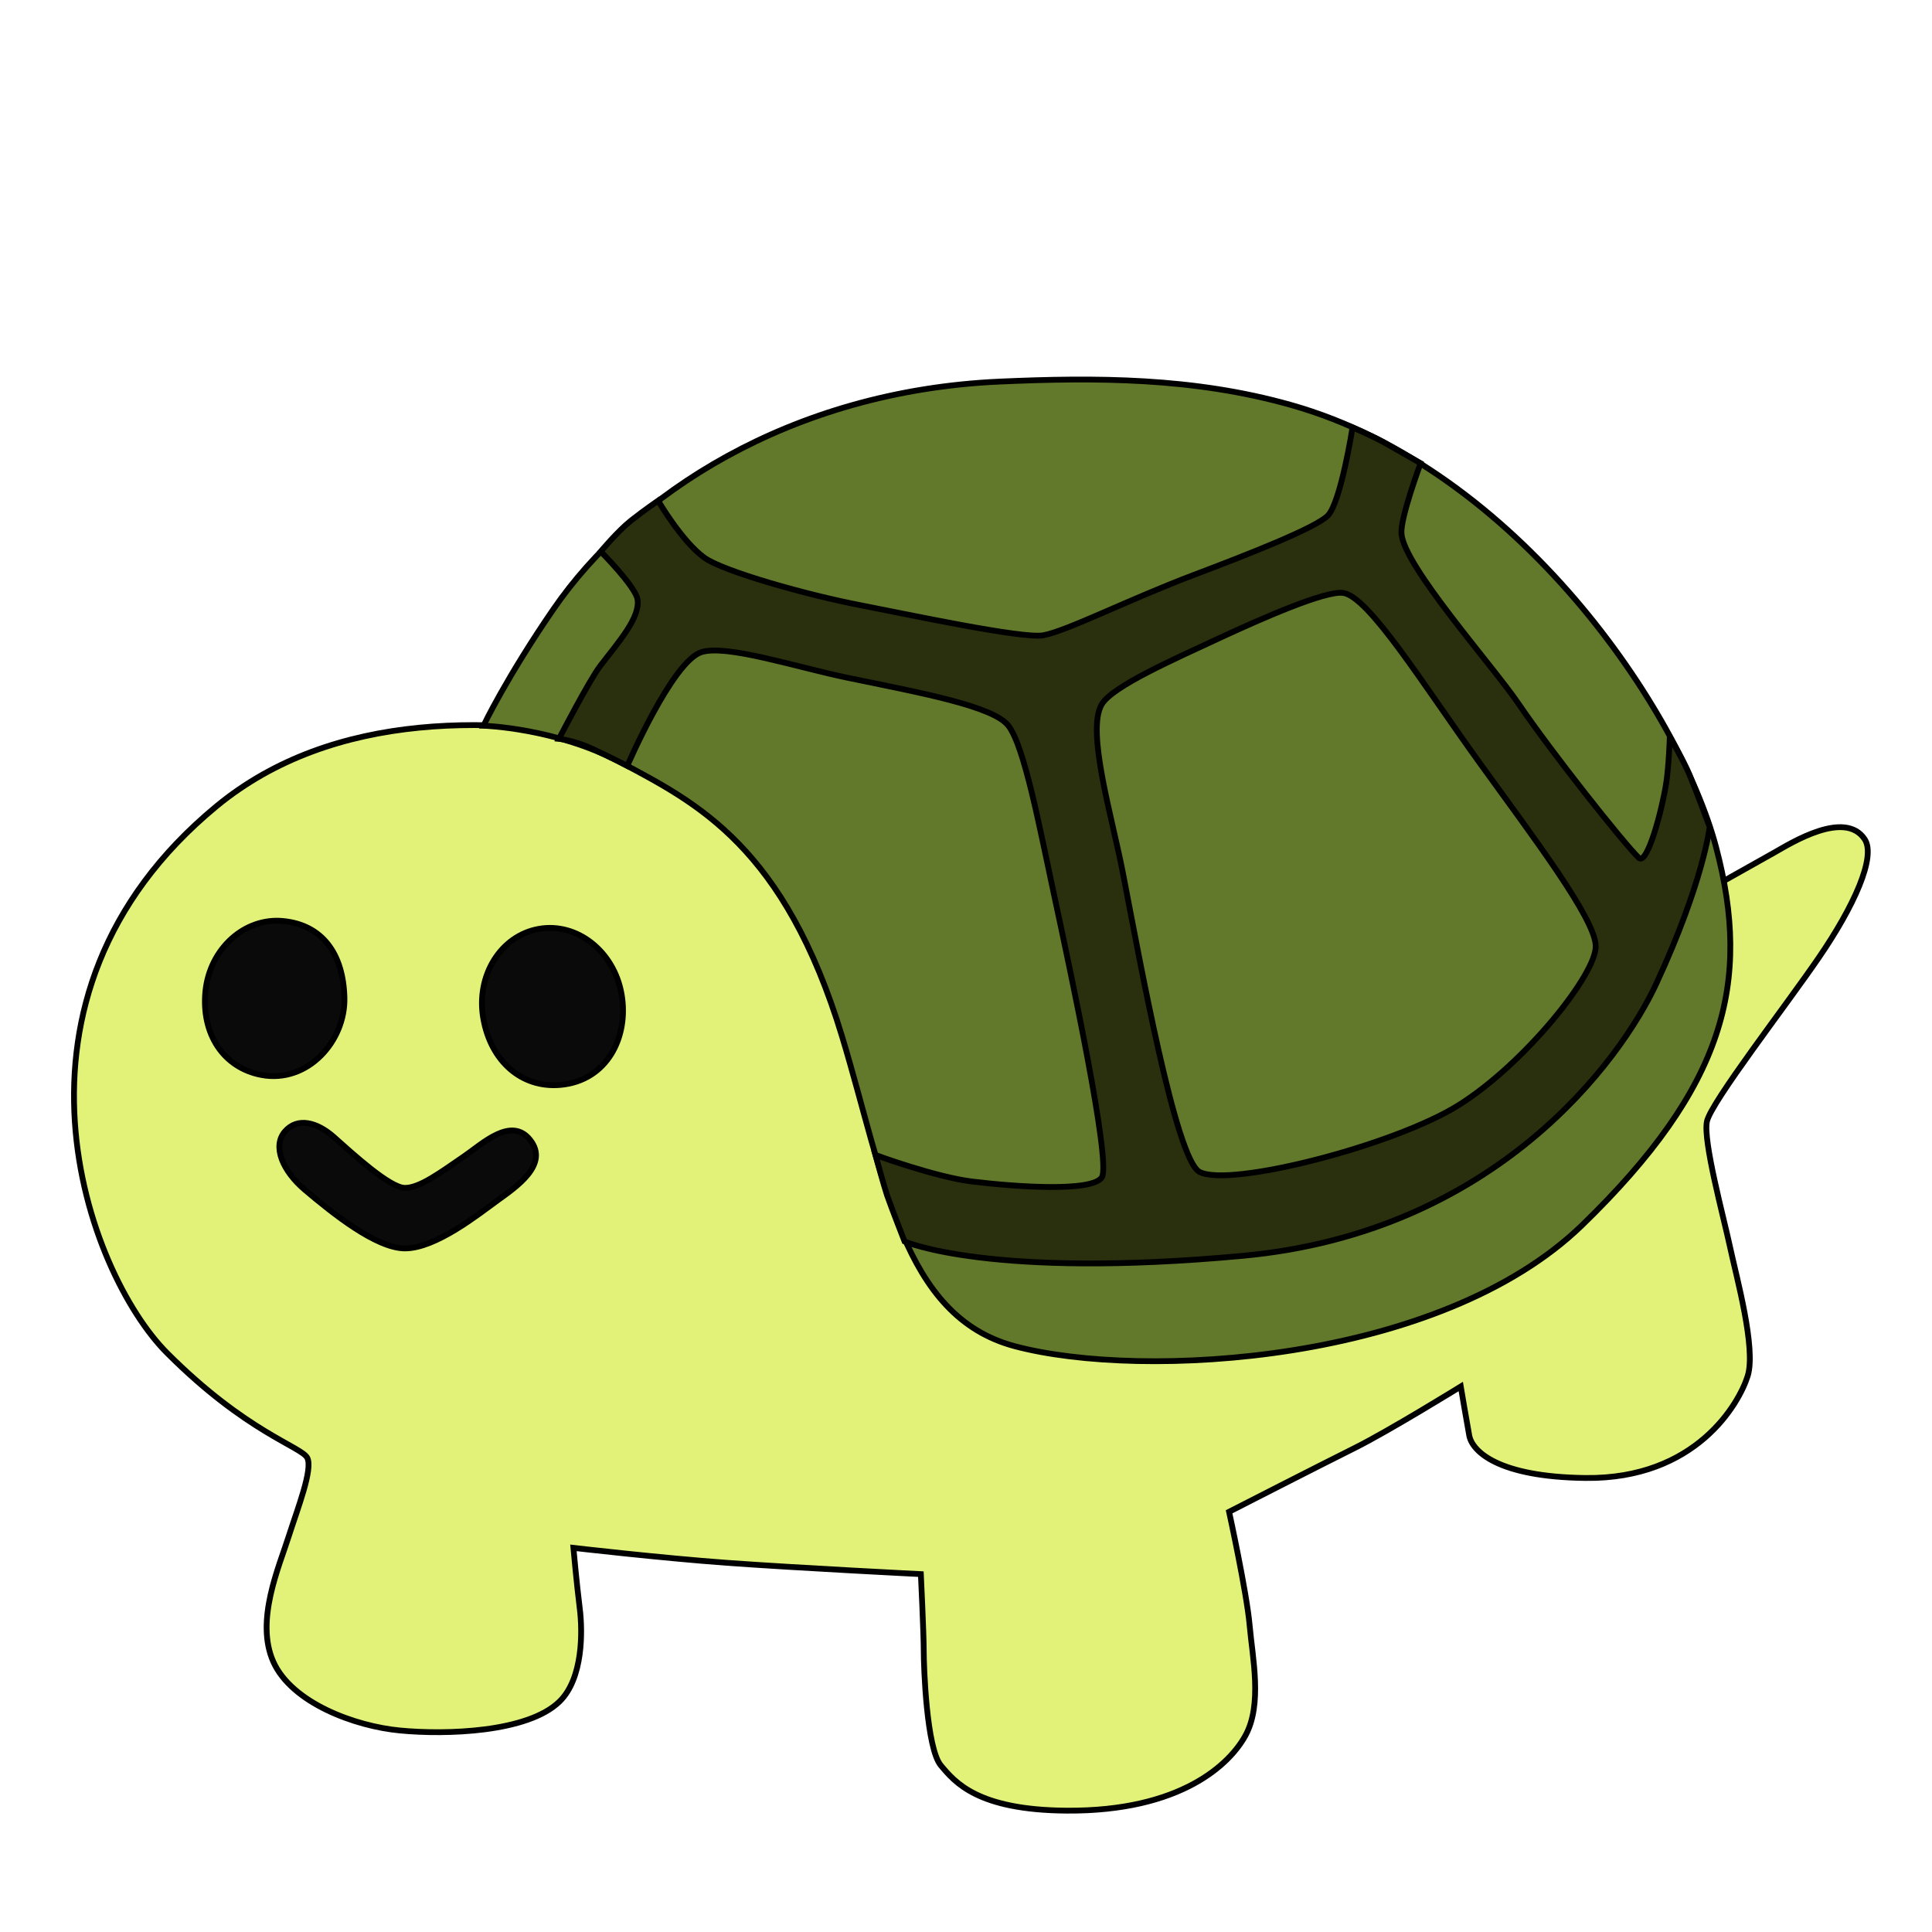 <!DOCTYPE svg PUBLIC "-//W3C//DTD SVG 1.1//EN" "http://www.w3.org/Graphics/SVG/1.1/DTD/svg11.dtd">
<!-- Uploaded to: SVG Repo, www.svgrepo.com, Transformed by: SVG Repo Mixer Tools -->
<svg width="800px" height="800px" viewBox="0 0 128 128" xmlns="http://www.w3.org/2000/svg" xmlns:xlink="http://www.w3.org/1999/xlink" aria-hidden="true" role="img" class="iconify iconify--noto" preserveAspectRatio="xMidYMid meet" fill="#000000" stroke="#000000" stroke-width="0.384">
<g id="SVGRepo_bgCarrier" stroke-width="0"/>
<g id="SVGRepo_tracerCarrier" stroke-linecap="round" stroke-linejoin="round"/>
<g id="SVGRepo_iconCarrier">
<path d="M112.7 59.21s3.94-2.21 4.93-2.77c.99-.56 4.6-2.82 5.91-.84c.77 1.16-.7 4.44-3.05 7.86c-2.14 3.13-7.12 9.56-7.4 10.83c-.28 1.27 1.11 6.36 1.53 8.33c.42 1.97 1.74 6.71 1.17 8.54s-3.43 6.85-10.75 6.76c-5.82-.07-7.51-1.78-7.7-2.82c-.14-.75-.56-3.24-.56-3.24s-4.79 2.96-7.04 4.08s-8.31 4.22-8.31 4.22s1.17 5.35 1.36 7.51c.19 2.16.86 5.25-.28 7.32c-1.03 1.88-4.25 5.02-11.83 4.97c-5.92-.04-7.41-1.88-8.35-3c-.94-1.13-1.13-6.48-1.13-7.6s-.19-5.07-.19-5.07s-8.02-.4-12.86-.75c-4.38-.32-10.16-.99-10.16-.99s.21 2.33.42 4.01c.19 1.5.23 4.64-1.34 6.17c-2.11 2.06-7.56 2.21-10.56 1.92c-3-.28-7.18-1.83-8.4-4.55c-1.22-2.72.38-6.29 1.03-8.35c.58-1.81 1.6-4.41 1.22-5.16c-.38-.75-4.04-1.69-9.29-6.95c-5.26-5.26-12.13-23.52 3.28-36.23c15.49-12.76 43.81 1.1 45.31 2.04c1.54.96 53.04 3.76 53.04 3.76z" fill="#e2f278"/>
<path d="M66.25 25.28c-13.93.62-24.38 7.52-29.57 15.06c-3.1 4.5-4.65 7.74-4.65 7.74s4.81.14 9.15 2.46c5 2.67 10.8 5.56 14.61 18.13c2.87 9.5 3.98 18.53 11.44 20.52c8.45 2.25 28.16 1.13 37.59-8.02s11.26-16.05 8.87-25.06s-13.17-25.05-28.16-29.28C79.06 25 72.58 25 66.25 25.28z" fill="#62782b"/>
<path d="M111.93 51.32c-.42-.99-1.3-2.5-1.3-2.5s-.07 2.05-.25 3.13c-.28 1.76-1.25 5.42-1.81 4.88c-1-.97-5.73-6.92-7.98-10.23c-1.71-2.52-7.6-9.11-7.74-11.26c-.07-1.06 1.27-4.65 1.27-4.65s-1.22-.7-2.35-1.34c-.88-.49-2.16-1.03-2.16-1.03s-.77 4.9-1.62 5.82c-.75.81-5.32 2.6-8.87 3.94c-4.29 1.62-8.45 3.73-10 4.01c-1.36.25-9.09-1.41-12-1.97c-3.66-.7-9.18-2.26-10.45-3.17c-1.48-1.06-3.07-3.78-3.07-3.78s-.89.61-1.78 1.31c-.88.69-2.02 2.06-2.02 2.06s2.31 2.32 2.44 3.18c.18 1.2-1.27 2.83-2.46 4.38c-.72.93-2.75 4.85-2.75 4.85s.97.09 2.15.63c1.23.57 2.38 1.16 2.38 1.16s2.97-6.9 4.9-7.53c1.65-.54 6.3.99 9.68 1.69c4.79.99 9.64 1.87 10.66 3.17c1.06 1.34 2.06 6.68 3.03 11.19C70.89 64.2 73.64 77.02 73 78c-.63.99-5.7.63-8.59.28c-2.45-.3-6.41-1.76-6.41-1.76s.58 2.11.77 2.67c.28.81 1.16 3.06 1.16 3.06s5.67 2.5 22.42.95s25.03-12.96 27.38-18.02c3.14-6.78 3.54-10.39 3.54-10.39s-.92-2.48-1.34-3.47zM96.65 73.21c-4.24 2.67-15.2 5.49-17.18 4.43c-1.58-.85-3.94-13.94-5.07-19.78c-.72-3.74-2.45-9.42-1.41-11.19c.7-1.2 4.79-2.99 7.81-4.4c2.87-1.33 6.97-3.13 8.17-2.99c1.7.2 5.35 6.12 9.01 11.19c3.66 5.07 7.67 10.35 7.74 12.18c.09 1.84-4.7 7.82-9.07 10.56z" fill="#2a2f0e"/>
<path d="M41.18 65.86c.5 2.83-.95 5.75-4.07 6.02c-2.56.22-4.59-1.57-5.09-4.4s1.14-5.49 3.68-5.94c2.52-.45 4.98 1.48 5.48 4.32z" fill="#0a0a0a"/>
<path d="M22.82 66.11c.07 2.84-2.42 5.69-5.5 5.11c-2.53-.48-3.99-2.73-3.71-5.55c.29-2.82 2.59-4.9 5.15-4.65s3.99 2.13 4.06 5.09z" fill="#0a0a0a"/>
<path d="M30.77 76.59c1.16-.79 3.1-2.67 4.36-1.06c1.27 1.62-.92 3.1-2.18 4.01c-1.27.92-4.08 3.17-6.12 3.17c-1.9 0-4.79-2.32-6.62-3.87c-1.49-1.26-2.18-2.89-1.34-3.87s2.14-.62 3.24.35c1.27 1.13 3.72 3.38 4.72 3.38c.98.01 2.39-1.05 3.94-2.11z" fill="#0a0a0a"/>
</g>
</svg>